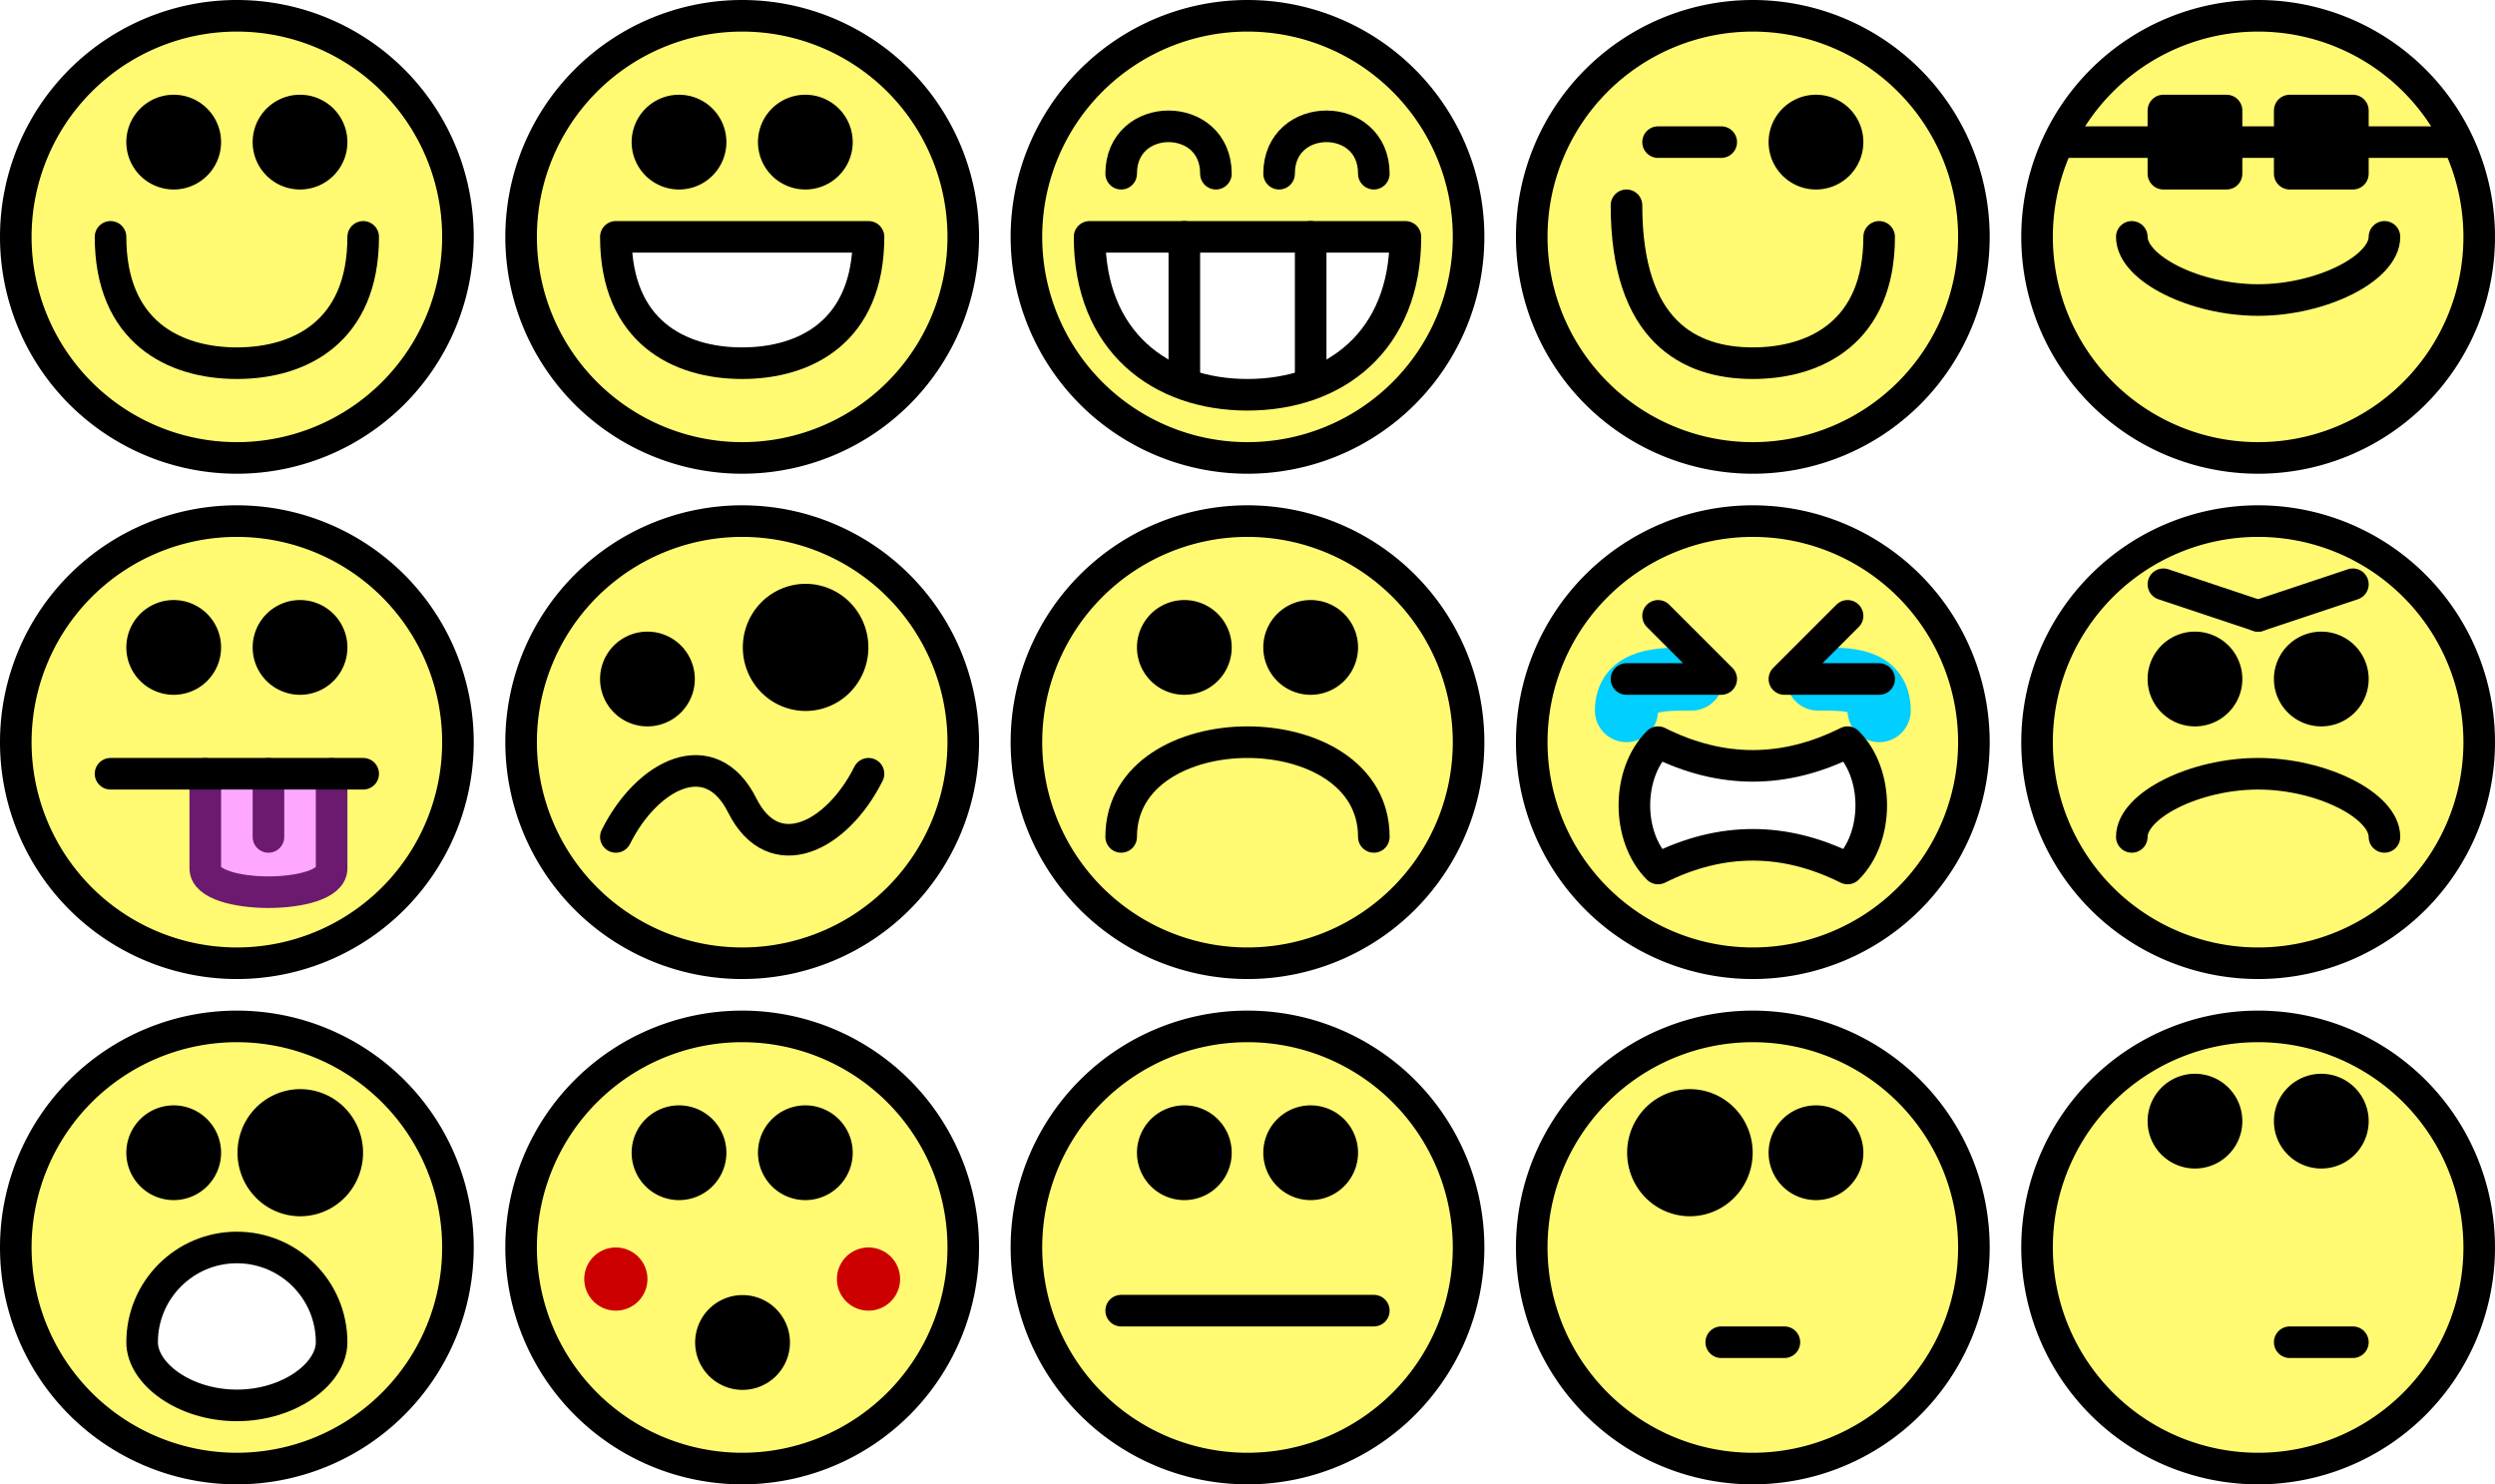 <?xml version="1.0" encoding="UTF-8" standalone="no"?>
<svg viewBox="0 0 79 47" xmlns="http://www.w3.org/2000/svg">
<defs>
<filter height="2.68" id="filter3368" width="2.68" x="-.84" y="-.84">
<feGaussianBlur stdDeviation=".7"/>
</filter>
</defs>
<path d="m14.5,8.5a7,7 0 1,1 -14,0 7,7 0 1,1 14,0z" fill="#fffa72" stroke="#000" stroke-linecap="round" stroke-linejoin="round" transform="translate(32,-1)"/>
<path d="m34.5,7.5c0,3.312 2.24,5 5,5s5-1.688 5-5h-10z" fill="#fff" stroke="#000" stroke-linecap="round" stroke-linejoin="round"/>
<path d="m35.5,5.5c0-2 3-2 3,0" fill="none" stroke="#000" stroke-linecap="round" stroke-linejoin="round"/>
<path d="m40.5,5.5c0-2 3-2 3,0" fill="none" stroke="#000" stroke-linecap="round" stroke-linejoin="round"/>
<path d="m41.5,12v-4.5m-4,0v4.5" fill="none" stroke="#000" stroke-linecap="round" stroke-linejoin="round"/>
<path d="m14.5,8.5a7,7 0 1,1 -14,0 7,7 0 1,1 14,0z" fill="#fffa72" stroke="#000" stroke-linecap="round" stroke-linejoin="round" transform="translate(0,-1)"/>
<path d="m3.5,7.5c0,3 2,4 4,4s4-1 4-4" fill="none" stroke="#000" stroke-linecap="round" stroke-linejoin="round"/>
<path d="m21.5,4.5a1,1 0 1,1 -2,0 1,1 0 1,1 2,0z" stroke="#000" stroke-linecap="round" stroke-linejoin="round" transform="translate(-15)"/>
<path d="m21.5,4.5a1,1 0 1,1 -2,0 1,1 0 1,1 2,0z" stroke="#000" stroke-linecap="round" stroke-linejoin="round" transform="translate(-11)"/>
<path d="m14.5,8.5a7,7 0 1,1 -14,0 7,7 0 1,1 14,0z" fill="#fffa72" stroke="#000" stroke-linecap="round" stroke-linejoin="round" transform="translate(32,31)"/>
<path d="m21.5,4.5a1,1 0 1,1 -2,0 1,1 0 1,1 2,0z" stroke="#000" stroke-linecap="round" stroke-linejoin="round" transform="translate(17,32)"/>
<path d="m21.5,4.5a1,1 0 1,1 -2,0 1,1 0 1,1 2,0z" stroke="#000" stroke-linecap="round" stroke-linejoin="round" transform="translate(21,32)"/>
<path d="m35.5,41.5h8" fill="#ff8d72" stroke="#000" stroke-linecap="round" stroke-linejoin="round"/>
<path d="m14.5,8.5a7,7 0 1,1 -14,0 7,7 0 1,1 14,0z" fill="#fffa72" stroke="#000" stroke-linecap="round" stroke-linejoin="round" transform="translate(16,-1)"/>
<path d="m27.5,7.5h-8c0,3 2,4 4,4s4-1 4-4z" fill="#fff" stroke="#000" stroke-linecap="round" stroke-linejoin="round"/>
<path d="m21.5,4.5a1,1 0 1,1 -2,0 1,1 0 1,1 2,0z" stroke="#000" stroke-linecap="round" stroke-linejoin="round" transform="translate(1)"/>
<path d="m21.5,4.5a1,1 0 1,1 -2,0 1,1 0 1,1 2,0z" stroke="#000" stroke-linecap="round" stroke-linejoin="round" transform="translate(5)"/>
<path d="m14.5,8.5a7,7 0 1,1 -14,0 7,7 0 1,1 14,0z" fill="#fffa72" stroke="#000" stroke-linecap="round" stroke-linejoin="round" transform="translate(48,-1)"/>
<path d="m51.5,6.5c0,4 2,5 4,5s4-1 4-4" fill="none" stroke="#000" stroke-linecap="round" stroke-linejoin="round"/>
<path d="m21.5,4.5a1,1 0 1,1 -2,0 1,1 0 1,1 2,0z" stroke="#000" stroke-linecap="round" stroke-linejoin="round" transform="translate(37)"/>
<path d="m54.5,4.5h-2" fill="#ecf3f7" stroke="#000" stroke-linecap="round" stroke-linejoin="round"/>
<path d="m14.5,8.5a7,7 0 1,1 -14,0 7,7 0 1,1 14,0z" fill="#fffa72" stroke="#000" stroke-linecap="round" stroke-linejoin="round" transform="translate(32,15)"/>
<path d="m35.5,26.5c0-2 2-3 4-3s4,1 4,3" fill="none" stroke="#000" stroke-linecap="round" stroke-linejoin="round"/>
<path d="m21.5,4.5a1,1 0 1,1 -2,0 1,1 0 1,1 2,0z" stroke="#000" stroke-linecap="round" stroke-linejoin="round" transform="translate(17,16)"/>
<path d="m21.5,4.5a1,1 0 1,1 -2,0 1,1 0 1,1 2,0z" stroke="#000" stroke-linecap="round" stroke-linejoin="round" transform="translate(21,16)"/>
<path d="m14.5,8.5a7,7 0 1,1 -14,0 7,7 0 1,1 14,0z" fill="#fffa72" stroke="#000" stroke-linecap="round" stroke-linejoin="round" transform="translate(0,31)"/>
<path d="m21.5,4.5a1,1 0 1,1 -2,0 1,1 0 1,1 2,0z" stroke="#000" stroke-linecap="round" stroke-linejoin="round" transform="translate(-15,32)"/>
<path d="m22.031,4.5a1.531,1.453 0 1,1 -3.062,0 1.531,1.453 0 1,1 3.062,0z" stroke="#000" stroke-linecap="round" stroke-linejoin="round" stroke-width=".994" transform="matrix(.98,0,0,1.032,-10.582,31.855)"/>
<path d="m10.5,42.5c0,1-1.344,2-3,2s-3-1-3-2c0-1.656 1.344-3 3-3s3,1.344 3,3z" fill="#fff" stroke="#000" stroke-linecap="round" stroke-linejoin="round"/>
<path d="m14.5,8.5a7,7 0 1,1 -14,0 7,7 0 1,1 14,0z" fill="#fffa72" stroke="#000" stroke-linecap="round" stroke-linejoin="round" transform="translate(48,31)"/>
<path d="m22.031,4.5a1.531,1.453 0 1,1 -3.062,0 1.531,1.453 0 1,1 3.062,0z" stroke="#000" stroke-linecap="round" stroke-linejoin="round" stroke-width=".994" transform="matrix(.98,0,0,1.032,33.418,31.855)"/>
<path d="m54.5,42.5h2" fill="#404040" stroke="#000" stroke-linecap="round" stroke-linejoin="round"/>
<path d="m21.5,4.5a1,1 0 1,1 -2,0 1,1 0 1,1 2,0z" stroke="#000" stroke-linecap="round" stroke-linejoin="round" transform="translate(37,32)"/>
<path d="m14.5,8.5a7,7 0 1,1 -14,0 7,7 0 1,1 14,0z" fill="#fffa72" stroke="#000" stroke-linecap="round" stroke-linejoin="round" transform="translate(16,15)"/>
<path d="m21.5,4.5a1,1 0 1,1 -2,0 1,1 0 1,1 2,0z" stroke="#000" stroke-linecap="round" stroke-linejoin="round" transform="translate(0,17)"/>
<path d="m19.5,26.5c1-2 3-3 4-1s3,1 4-1" fill="none" stroke="#000" stroke-linecap="round" stroke-linejoin="round"/>
<path d="m22.031,4.5a1.531,1.453 0 1,1 -3.062,0 1.531,1.453 0 1,1 3.062,0z" stroke="#000" stroke-linecap="round" stroke-linejoin="round" stroke-width=".994" transform="matrix(.98,0,0,1.032,5.418,15.855)"/>
<path d="m14.5,8.5a7,7 0 1,1 -14,0 7,7 0 1,1 14,0z" fill="#fffa72" stroke="#000" stroke-linecap="round" stroke-linejoin="round" transform="translate(16,31)"/>
<path d="m21.5,4.5a1,1 0 1,1 -2,0 1,1 0 1,1 2,0z" stroke="#000" stroke-linecap="round" stroke-linejoin="round" transform="translate(1,32)"/>
<path d="m21.5,4.5a1,1 0 1,1 -2,0 1,1 0 1,1 2,0z" stroke="#000" stroke-linecap="round" stroke-linejoin="round" transform="translate(5,32)"/>
<path d="m39.971,25.5a1.471,1.471 0 1,1 -2.943,0 1.471,1.471 0 1,1 2.943,0z" stroke="#000" stroke-linecap="round" stroke-linejoin="round" stroke-width="1.471" transform="matrix(.68,0,0,.68,-2.668,25.168)"/>
<path d="m36.5,23.5a1,1 0 1,1 -2,0 1,1 0 1,1 2,0z" fill="#c00" filter="url(#filter3368)" transform="translate(-16,17)"/>
<path d="m36.5,23.5a1,1 0 1,1 -2,0 1,1 0 1,1 2,0z" fill="#c00" filter="url(#filter3368)" transform="translate(-8,17)"/>
<path d="m14.5,8.5a7,7 0 1,1 -14,0 7,7 0 1,1 14,0z" fill="#fffa72" stroke="#000" stroke-linecap="round" stroke-linejoin="round" transform="translate(0,15)"/>
<path d="m21.5,4.5a1,1 0 1,1 -2,0 1,1 0 1,1 2,0z" stroke="#000" stroke-linecap="round" stroke-linejoin="round" transform="translate(-15,16)"/>
<path d="m21.5,4.5a1,1 0 1,1 -2,0 1,1 0 1,1 2,0z" stroke="#000" stroke-linecap="round" stroke-linejoin="round" transform="translate(-11,16)"/>
<path d="m6.5,24.5v3c0,1 4,1 4,0v-3" fill="#fda7ff" stroke="#6b1a6f" stroke-linecap="round" stroke-linejoin="round"/>
<path d="m8.5,24.5v2" fill="none" stroke="#6b1a6f" stroke-linecap="round" stroke-linejoin="round"/>
<path d="m3.5,24.5h8" fill="none" stroke="#000" stroke-linecap="round" stroke-linejoin="round"/>
<path d="m14.5,8.5a7,7 0 1,1 -14,0 7,7 0 1,1 14,0z" fill="#fffa72" stroke="#000" stroke-linecap="round" stroke-linejoin="round" transform="translate(64,15)"/>
<path d="m67.5,26.5c0-1 2-2 4-2s4,1 4,2" fill="none" stroke="#000" stroke-linecap="round" stroke-linejoin="round"/>
<path d="m68.5,18.5 3,1" fill="#fff" stroke="#000" stroke-linecap="round" stroke-linejoin="round"/>
<path d="m71.5,19.5 3-1" fill="#fff" stroke="#000" stroke-linecap="round" stroke-linejoin="round"/>
<path d="m21.5,4.5a1,1 0 1,1 -2,0 1,1 0 1,1 2,0z" stroke="#000" stroke-linecap="round" stroke-linejoin="round" transform="translate(49,17)"/>
<path d="m21.5,4.5a1,1 0 1,1 -2,0 1,1 0 1,1 2,0z" stroke="#000" stroke-linecap="round" stroke-linejoin="round" transform="translate(53,17)"/>
<path d="m14.5,8.5a7,7 0 1,1 -14,0 7,7 0 1,1 14,0z" fill="#fffa72" stroke="#000" stroke-linecap="round" stroke-linejoin="round" transform="translate(48,15)"/>
<path d="m59.5,22.5c0-1-.938-1-1.938-1" fill="none" stroke="#00cfff" stroke-linecap="round" stroke-linejoin="round" stroke-width="2"/>
<path d="m58.5,19.5-2,2h3" fill="none" stroke="#000" stroke-linecap="round" stroke-linejoin="round"/>
<path d="m53.562,21.5c-1,0-2.062,0-2.062,1" fill="none" stroke="#00cfff" stroke-linecap="round" stroke-linejoin="round" stroke-width="2"/>
<path d="m52.5,19.5 2,2h-3" fill="none" stroke="#000" stroke-linecap="round" stroke-linejoin="round"/>
<path d="m52.5,23.5c-1,1-1,3 0,4 2-1 4-1 6,0 1-1 1-3 0-4-2,1-4,1-6,0z" fill="#fff" stroke="#000" stroke-linecap="round" stroke-linejoin="round"/>
<path d="m14.5,8.5a7,7 0 1,1 -14,0 7,7 0 1,1 14,0z" fill="#fffa72" stroke="#000" stroke-linecap="round" stroke-linejoin="round" transform="translate(64,-1)"/>
<path d="m67.5,7.5c0,1 2,2 4,2s4-1 4-2" fill="none" stroke="#000" stroke-linecap="round" stroke-linejoin="round"/>
<path d="m65.5,4.5h12" fill="#c1c1c1" stroke="#000" stroke-linecap="round" stroke-linejoin="round"/>
<path d="m72.5,3.5v2h2v-2h-2z" stroke="#000" stroke-linecap="round" stroke-linejoin="round"/>
<path d="m68.5,3.5v2h2v-2h-2z" stroke="#000" stroke-linecap="round" stroke-linejoin="round"/>
<path d="m14.5,8.5a7,7 0 1,1 -14,0 7,7 0 1,1 14,0z" fill="#fffa72" stroke="#000" stroke-linecap="round" stroke-linejoin="round" transform="translate(64,31)"/>
<path d="m21.5,4.5a1,1 0 1,1 -2,0 1,1 0 1,1 2,0z" stroke="#000" stroke-linecap="round" stroke-linejoin="round" transform="translate(49,31)"/>
<path d="m21.5,4.5a1,1 0 1,1 -2,0 1,1 0 1,1 2,0z" stroke="#000" stroke-linecap="round" stroke-linejoin="round" transform="translate(53,31)"/>
<path d="m72.5,42.5h2" fill="#404040" stroke="#000" stroke-linecap="round" stroke-linejoin="round"/>
</svg>
